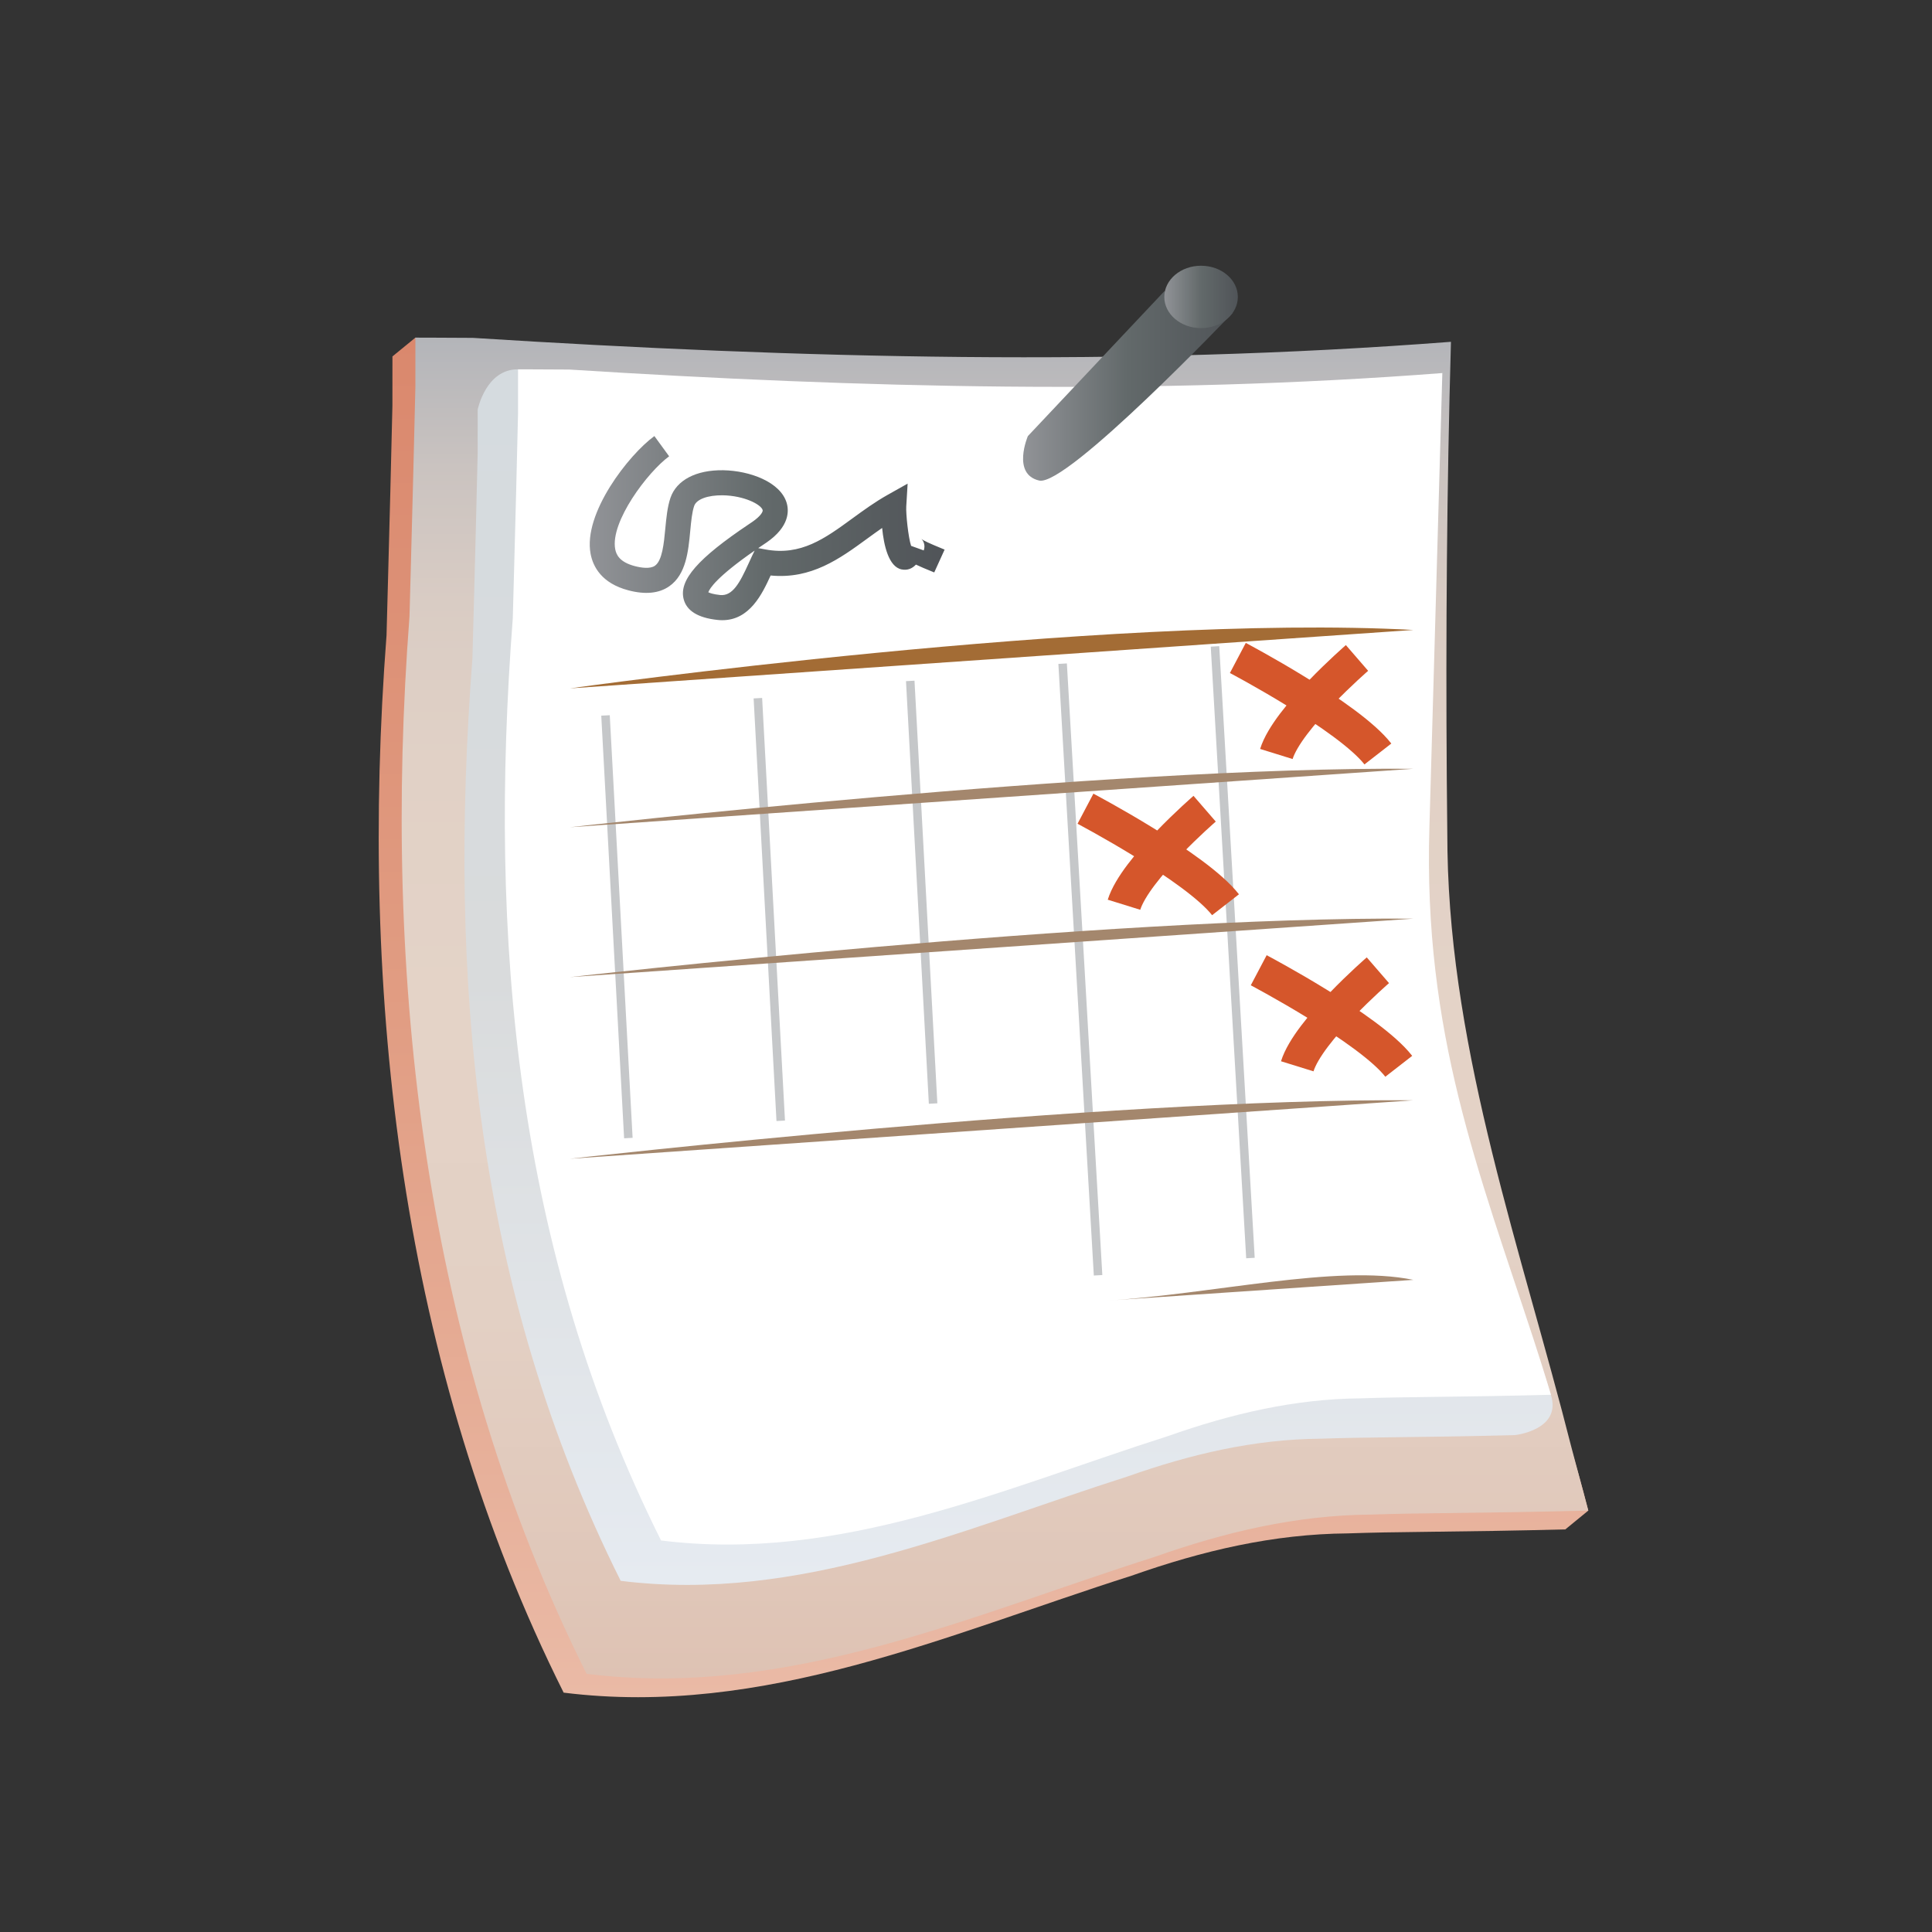 <?xml version="1.0" encoding="utf-8"?>
<!DOCTYPE svg PUBLIC "-//W3C//DTD SVG 1.1//EN" "http://www.w3.org/Graphics/SVG/1.1/DTD/svg11.dtd">
<svg version="1.1" xmlns="http://www.w3.org/2000/svg" xmlns:xlink="http://www.w3.org/1999/xlink" x="0px" y="0px" width="160px"
  height="160px" viewBox="0 0 160 160" enable-background="new 0 0 160 160" xml:space="preserve">
  <rect x="0" y="0" width="160" height="160" fill="#333333" stroke="none"/>
  <linearGradient id="SVGID_1_" gradientUnits="userSpaceOnUse" x1="81.449" y1="140.555" x2="81.449" y2="27.962">
    <stop  offset="0" style="stop-color:#EABAA6"/>
    <stop  offset="0.5" style="stop-color:#E19D83"/>
    <stop  offset="1" style="stop-color:#DA886D"/>
  </linearGradient>
  <path fill="url(#SVGID_1_)" d="M129.634,126.658c-3.996,0.103-8,0.164-12.008,0.209
    c-2.004,0.022-4.009,0.051-6.009,0.122c-6.15,0.047-12.03,1.43-17.908,3.505
    c-15.216,4.842-30.431,11.758-47.03,9.683C33.191,113.204,29.733,82.426,32.011,52.61
    c0.043-1.581,0.085-3.164,0.127-4.746c0.128-4.75,0.252-9.506,0.36-14.273
    c0.002-2.593,0.002-4.073,0.002-4.073l1.902-1.556c27.059,1.709,56.885,3.976,83.859,1.902
    c-0.346,12.103-0.432,24.121-0.346,36.157c0.014,2.006,0.033,4.013,0.057,6.02
    c0.289,16.956,9.467,36.895,13.564,53.06L129.634,126.658z"/>
  <linearGradient id="SVGID_2_" gradientUnits="userSpaceOnUse" x1="82.4" y1="138.999" x2="82.4" y2="27.962">
    <stop  offset="0" style="stop-color:#DEC2B3"/>
    <stop  offset="0.077" style="stop-color:#E0C7B9"/>
    <stop  offset="0.269" style="stop-color:#E3D0C4"/>
    <stop  offset="0.5" style="stop-color:#E4D3C7"/>
    <stop  offset="0.685" style="stop-color:#E1D1C6"/>
    <stop  offset="0.804" style="stop-color:#D9CCC4"/>
    <stop  offset="0.903" style="stop-color:#CAC3C0"/>
    <stop  offset="0.992" style="stop-color:#B5B6BA"/>
    <stop  offset="1" style="stop-color:#B3B5B9"/>
  </linearGradient>
  <path fill="url(#SVGID_2_)" d="M131.535,125.101c-3.996,0.104-8,0.164-12.008,0.21
    c-2.004,0.021-4.009,0.052-6.009,0.121c-6.15,0.048-12.029,1.431-17.908,3.506
    c-15.216,4.841-30.431,11.757-47.03,9.682c-13.486-26.972-16.945-57.75-14.667-87.567
    c0.042-1.581,0.085-3.162,0.127-4.746c0.127-4.749,0.252-9.505,0.36-14.273
    c0.001-2.592,0.001-4.073,0.001-4.073s1.757,0,4.756,0.02c27.059,1.709,54.032,2.401,81.005,0.326
    c-0.345,12.103-0.432,24.12-0.346,36.156c0.014,2.007,0.033,4.014,0.057,6.02
    c0.289,16.956,6.168,33.209,10.264,49.374C131.029,123.189,131.535,125.101,131.535,125.101z"/>
  <linearGradient id="SVGID_3_" gradientUnits="userSpaceOnUse" x1="83.522" y1="131.255" x2="83.522" y2="30.585">
    <stop  offset="0" style="stop-color:#E6EBF1"/>
    <stop  offset="0.5" style="stop-color:#D9DBDC"/>
    <stop  offset="1" style="stop-color:#D5DBDF"/>
  </linearGradient>
  <path fill="url(#SVGID_3_)" d="M125.444,118.851c-3.567,0.092-7.141,0.147-10.718,0.186
    c-1.789,0.021-3.577,0.047-5.363,0.11c-5.49,0.041-10.736,1.276-15.984,3.128
    c-13.58,4.322-27.161,10.495-41.976,8.643c-12.037-24.074-14.313-49.767-12.28-76.378
    c0.038-1.412,0.076-2.824,0.114-4.237c0.114-4.24,0.225-8.484,0.321-12.74
    c0.001-2.313,0.001-3.634,0.001-3.634s0.666-3.36,3.343-3.343
    c24.151,1.525,49.127,5.503,73.201,3.651c-0.309,10.804-0.386,21.529-0.309,32.272
    c0.013,1.791,0.03,3.581,0.051,5.373c0.258,15.135,8.682,31.144,12.595,43.628
    C129.362,118.445,125.444,118.851,125.444,118.851z"/>
  <path fill="#FFFFFF" d="M128.441,115.509c-3.567,0.092-6.794,0.146-10.372,0.186
    c-1.789,0.02-3.578,0.047-5.363,0.109c-5.49,0.043-10.737,1.277-15.984,3.129
    c-13.58,4.322-27.161,10.494-41.976,8.642c-12.037-24.075-14.312-49.767-12.279-76.379
    c0.038-1.412,0.076-2.824,0.114-4.236c0.114-4.239,0.225-8.484,0.321-12.739
    c0.001-2.313,0.001-3.634,0.001-3.634s1.568,0,4.245,0.018c24.151,1.525,48.225,2.142,72.3,0.29
    c-0.309,10.803-0.986,34.846-1.071,37.614c-0.52,16.985,4.095,28.544,8.616,42.373
    C127.948,113.806,128.441,115.509,128.441,115.509z"/>
  <path fill="#A36C35" d="M47.196,57.009c0,0,44.264-6.224,69.854-4.84"/>
  <path fill="#A4876D" d="M91.434,107.729c9.086-0.548,19.161-3.053,25.616-1.737"/>
  <linearGradient id="SVGID_4_" gradientUnits="userSpaceOnUse" x1="48.839" y1="43.738" x2="78.229" y2="43.738">
    <stop  offset="0" style="stop-color:#919397"/>
    <stop  offset="0.5" style="stop-color:#62696A"/>
    <stop  offset="1" style="stop-color:#505458"/>
  </linearGradient>
  <path fill="url(#SVGID_4_)" d="M59.816,51.362c-0.131,0-0.267-0.008-0.406-0.023
    c-1.616-0.175-2.558-0.762-2.798-1.742c-0.384-1.563,1.187-3.358,5.422-6.195
    c0.116-0.078,0.21-0.14,0.276-0.186c0.695-0.48,0.889-0.848,0.849-0.978
    c-0.14-0.464-1.527-1.188-3.3-1.22c-1.247-0.015-2.18,0.324-2.372,0.885
    c-0.178,0.52-0.249,1.269-0.324,2.063c-0.16,1.692-0.342,3.611-1.737,4.586
    c-0.844,0.59-1.981,0.705-3.377,0.339c-2.232-0.584-2.939-1.968-3.139-3.027
    c-0.635-3.355,3.157-8.202,5.283-9.751l1.222,1.676c-1.781,1.299-4.892,5.438-4.466,7.69
    c0.084,0.442,0.343,1.069,1.626,1.405c0.537,0.139,1.261,0.248,1.663-0.032
    c0.608-0.426,0.742-1.836,0.86-3.081c0.084-0.879,0.17-1.787,0.426-2.54
    c0.504-1.473,2.129-2.322,4.374-2.288c2.216,0.041,4.731,0.979,5.248,2.696
    c0.199,0.662,0.249,1.968-1.658,3.284c-0.072,0.05-0.174,0.118-0.3,0.202
    c-0.136,0.091-0.268,0.18-0.396,0.268l0.598,0.11c2.936,0.545,4.912-0.899,7.201-2.569
    c0.916-0.667,1.865-1.36,2.918-1.951l1.657-0.931l-0.114,1.897
    c-0.035,0.577,0.163,2.536,0.401,3.257l1.048,0.378c0.166-0.46-0.064-0.845-0.194-0.95
    c0.16,0.129,0.698,0.381,1.601,0.749c0.149,0.06,0.263,0.107,0.32,0.134l-0.858,1.889
    c-0.044-0.019-0.131-0.055-0.244-0.1c-0.453-0.185-0.889-0.363-1.272-0.548
    c-0.284,0.3-0.671,0.504-1.192,0.398c-1.071-0.22-1.466-1.993-1.608-3.433
    c-0.422,0.292-0.835,0.593-1.241,0.889c-2.275,1.661-4.624,3.372-7.993,3.048
    C63.121,49.196,62.077,51.362,59.816,51.362L59.816,51.362z M58.659,49.049
    c0.124,0.063,0.404,0.166,0.975,0.228c1.033,0.108,1.629-1.006,2.354-2.599
    c0.095-0.211,0.187-0.414,0.278-0.603l0.229-0.477C59.379,47.759,58.773,48.726,58.659,49.049
    L58.659,49.049z"/>
  <path fill="none" stroke="#D5562B" stroke-width="2.818" d="M104.242,80.352c0,0,9.177,4.841,11.597,7.954"/>
  <path fill="none" stroke="#D5562B" stroke-width="2.818" d="M114.111,80.352c0,0-5.756,4.981-6.678,7.954"/>
  <path fill="none" stroke="#D5562B" stroke-width="2.818" d="M102.513,54.489c0,0,9.177,4.841,11.597,7.953"/>
  <path fill="none" stroke="#D5562B" stroke-width="2.818" d="M112.382,54.489c0,0-5.756,4.981-6.679,7.953"/>
  <linearGradient id="SVGID_5_" gradientUnits="userSpaceOnUse" x1="84.726" y1="31.966" x2="102.076" y2="31.966">
    <stop  offset="0" style="stop-color:#919397"/>
    <stop  offset="0.5" style="stop-color:#62696A"/>
    <stop  offset="1" style="stop-color:#505458"/>
  </linearGradient>
  <path fill="url(#SVGID_5_)" d="M85.124,36.115c0,0-1.354,3.154,0.936,3.682s16.016-13.878,16.016-13.878
    l-5.652-1.799L85.124,36.115z"/>
  <linearGradient id="SVGID_6_" gradientUnits="userSpaceOnUse" x1="96.424" y1="24.59" x2="102.513" y2="24.59">
    <stop  offset="0" style="stop-color:#919397"/>
    <stop  offset="0.5" style="stop-color:#62696A"/>
    <stop  offset="1" style="stop-color:#505458"/>
  </linearGradient>
  <ellipse fill="url(#SVGID_6_)" cx="99.468" cy="24.59" rx="3.045" ry="2.583"/>
  <line fill="none" stroke="#C5C7C9" stroke-width="0.705" x1="100.621" y1="53.532" x2="103.557" y2="104.185"/>
  <line fill="none" stroke="#C5C7C9" stroke-width="0.705" x1="88.002" y1="54.962" x2="90.938" y2="105.614"/>
  <line fill="none" stroke="#C5C7C9" stroke-width="0.705" x1="75.383" y1="56.39" x2="77.275" y2="91.391"/>
  <line fill="none" stroke="#C5C7C9" stroke-width="0.705" x1="62.764" y1="57.82" x2="64.657" y2="92.82"/>
  <line fill="none" stroke="#C5C7C9" stroke-width="0.705" x1="50.146" y1="59.249" x2="52.038" y2="94.249"/>
  <path fill="none" stroke="#D5562B" stroke-width="2.818" d="M89.894,66.974c0,0,9.177,4.842,11.598,7.953"/>
  <path fill="none" stroke="#D5562B" stroke-width="2.818" d="M99.763,66.974c0,0-5.756,4.981-6.678,7.953"/>
  <path fill="#A4876D" d="M47.196,68.508c0,0,44.238-5.041,69.854-4.841"/>
  <path fill="#A4876D" d="M47.196,80.92c0,0,44.238-5.042,69.854-4.841"/>
  <path fill="#A4876D" d="M47.196,95.963c0,0,44.238-5.042,69.854-4.841"/>

</svg>
